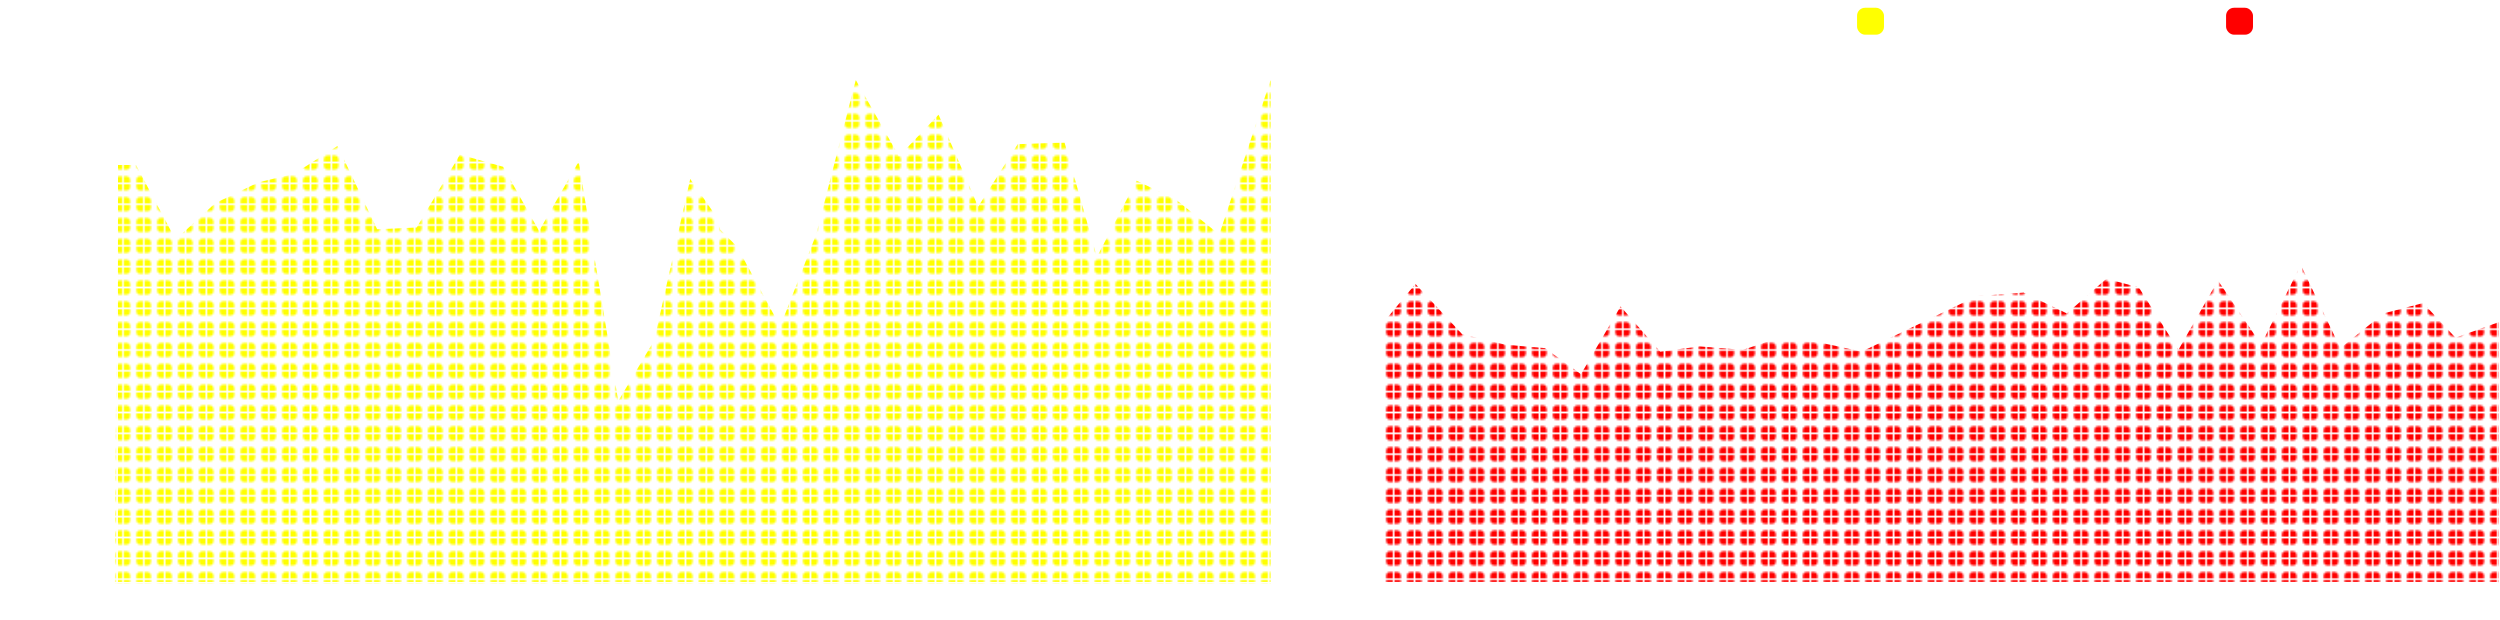 <svg xmlns="http://www.w3.org/2000/svg" xmlns:xlink="http://www.w3.org/1999/xlink" viewBox="0 0 1440.175 357.104">
  <defs>
    <style>
      .cls-1, .cls-7, .cls-8 {
        fill: none;
      }

      .cls-2 {
        clip-path: url(#clip-path);
      }

      .cls-3 {
        fill: red;
      }

      .cls-4 {
        fill: #ff0;
      }

      .cls-5 {
        fill: url(#Nuovo_campione_pattern_7);
      }

      .cls-6 {
        fill: url(#Nuovo_campione_pattern_6);
      }

      .cls-7, .cls-8 {
        stroke: #fff;
        stroke-miterlimit: 10;
      }

      .cls-8 {
        stroke-dasharray: 12.051 12.051;
      }

      .cls-9 {
        fill: #fff;
      }
    </style>
    <clipPath id="clip-path">
      <rect class="cls-1" x="-0" y="0" width="11.007" height="11.007"/>
    </clipPath>
    <pattern id="Nuovo_campione_pattern_7" data-name="Nuovo campione pattern 7" x="-0.63" y="-1.872" width="11.007" height="11.007" patternUnits="userSpaceOnUse" viewBox="0 0 11.007 11.007">
      <rect class="cls-1" width="11.007" height="11.007"/>
      <g class="cls-2">
        <g>
          <rect class="cls-4" x="-3.625" y="-3.625" width="7.25" height="7.25" rx="2.024"/>
          <rect class="cls-4" x="7.208" y="-3.625" width="7.25" height="7.25" rx="2.024"/>
          <rect class="cls-4" x="-3.625" y="7.382" width="7.25" height="7.25" rx="2.024"/>
          <rect class="cls-4" x="7.208" y="7.382" width="7.25" height="7.25" rx="2.024"/>
        </g>
      </g>
    </pattern>
    <pattern id="Nuovo_campione_pattern_6" data-name="Nuovo campione pattern 6" x="-0.63" y="-1.872" width="11.007" height="11.007" patternUnits="userSpaceOnUse" viewBox="0 0 11.007 11.007">
      <rect class="cls-1" width="11.007" height="11.007"/>
      <g class="cls-2">
        <g>
          <rect class="cls-3" x="-3.625" y="-3.625" width="7.25" height="7.25" rx="2.024"/>
          <rect class="cls-3" x="7.208" y="-3.625" width="7.25" height="7.25" rx="2.024"/>
          <rect class="cls-3" x="-3.625" y="7.382" width="7.25" height="7.25" rx="2.024"/>
          <rect class="cls-3" x="7.208" y="7.382" width="7.25" height="7.25" rx="2.024"/>
        </g>
      </g>
    </pattern>
  </defs>
  <title>Risorsa 11</title>
  <g id="Livello_2" data-name="Livello 2">
    <g id="Testi">
      <g>
        <polygon class="cls-5" points="67.982 95.062 78.348 95.062 101.153 138.062 123.959 117.062 148.837 105.062 169.569 100.062 194.448 84.062 217.253 132.062 240.059 131.062 264.938 89.062 289.816 96.062 310.548 133.062 333.354 93.062 356.159 231.062 376.891 196.062 397.623 103.062 412.355 124.378 414.717 132.132 424.575 142.062 449.454 188.062 470.186 135.062 492.992 46.062 517.87 90.062 540.676 66.062 563.481 119.062 586.286 83.062 613.238 82.062 631.897 148.062 654.703 104.062 677.508 115.062 702.387 135.062 731.954 46.062 731.954 336.062 65.909 336.062 67.982 95.062"/>
        <polygon class="cls-6" points="797.155 185.535 815.377 163.562 842.329 192.562 867.207 198.562 890.013 200.562 910.745 215.562 933.55 176.562 956.356 202.562 979.161 199.562 1004.04 201.562 1024.772 194.562 1049.651 197.562 1072.456 202.562 1093.188 192.562 1115.994 181.562 1138.799 170.562 1165.751 168.562 1190.629 180.562 1213.435 160.562 1232.094 165.562 1254.899 201.562 1277.705 161.562 1302.583 198.562 1325.389 152.562 1348.194 200.562 1373.073 180.562 1395.878 174.562 1414.537 194.562 1439.416 185.562 1439.416 335.562 797.541 335.562 797.155 185.535"/>
        <polyline class="cls-7" points="53.231 46.146 67.2 46.146 67.43 46.146 67.43 335.699 1439.416 335.699"/>
        <line class="cls-7" x1="67.743" y1="103.987" x2="53.231" y2="103.987"/>
        <line class="cls-7" x1="67.743" y1="161.913" x2="53.231" y2="161.913"/>
        <line class="cls-7" x1="67.743" y1="219.84" x2="53.231" y2="219.84"/>
        <line class="cls-7" x1="67.743" y1="277.766" x2="53.231" y2="277.766"/>
        <line class="cls-7" x1="67.743" y1="335.692" x2="53.231" y2="335.692"/>
        <g>
          <line class="cls-7" x1="735.685" y1="336.062" x2="735.685" y2="330.062"/>
          <line class="cls-8" x1="735.685" y1="318.011" x2="735.685" y2="58.921"/>
          <line class="cls-7" x1="735.685" y1="52.896" x2="735.685" y2="46.896"/>
        </g>
        <g>
          <line class="cls-7" x1="793.92" y1="336.062" x2="793.92" y2="330.062"/>
          <line class="cls-8" x1="793.92" y1="318.011" x2="793.92" y2="58.921"/>
          <line class="cls-7" x1="793.92" y1="52.896" x2="793.92" y2="46.896"/>
        </g>
        <g>
          <path class="cls-9" d="M15.516,274.479H11.173l-.252,3.46h.098a2.09,2.09,0,0,1,2.045-1.275A2.843,2.843,0,0,1,16.02,279.718a3.19,3.19,0,0,1-3.488,3.334,3.589,3.589,0,0,1-3.236-1.751l1.148-.91a2.305,2.305,0,0,0,2.115,1.33,1.647,1.647,0,0,0,1.807-1.793v-.168a1.647,1.647,0,0,0-1.807-1.793,2.054,2.054,0,0,0-1.653.77l-1.303-.182.364-5.449h5.547Z" transform="translate(-0.63 -1.872)"/>
          <path class="cls-9" d="M17.458,277.995c0-3.193,1.107-5.057,3.544-5.057,2.438,0,3.544,1.863,3.544,5.057s-1.106,5.057-3.544,5.057C18.565,283.052,17.458,281.188,17.458,277.995Zm5.407.854v-1.709c0-1.709-.504-2.857-1.863-2.857-1.358,0-1.863,1.148-1.863,2.857v1.709c0,1.709.504,2.857,1.863,2.857C22.361,281.707,22.865,280.559,22.865,278.85Z" transform="translate(-0.63 -1.872)"/>
          <path class="cls-9" d="M25.858,277.995c0-3.193,1.107-5.057,3.544-5.057,2.438,0,3.544,1.863,3.544,5.057s-1.106,5.057-3.544,5.057C26.965,283.052,25.858,281.188,25.858,277.995Zm5.407.854v-1.709c0-1.709-.504-2.857-1.863-2.857-1.358,0-1.863,1.148-1.863,2.857v1.709c0,1.709.504,2.857,1.863,2.857C30.761,281.707,31.265,280.559,31.265,278.85Z" transform="translate(-0.63 -1.872)"/>
          <path class="cls-9" d="M34.258,277.995c0-3.193,1.107-5.057,3.544-5.057,2.438,0,3.544,1.863,3.544,5.057s-1.106,5.057-3.544,5.057C35.365,283.052,34.258,281.188,34.258,277.995Zm5.407.854v-1.709c0-1.709-.504-2.857-1.863-2.857-1.358,0-1.863,1.148-1.863,2.857v1.709c0,1.709.504,2.857,1.863,2.857C39.161,281.707,39.665,280.559,39.665,278.85Z" transform="translate(-0.63 -1.872)"/>
        </g>
        <path class="cls-9" d="M34.258,335.818c0-3.193,1.107-5.057,3.544-5.057,2.438,0,3.544,1.863,3.544,5.057s-1.106,5.057-3.544,5.057C35.365,340.875,34.258,339.012,34.258,335.818Zm5.407.854v-1.709c0-1.709-.504-2.857-1.863-2.857-1.358,0-1.863,1.148-1.863,2.857v1.709c0,1.709.504,2.857,1.863,2.857C39.161,339.53,39.665,338.382,39.665,336.673Z" transform="translate(-0.63 -1.872)"/>
        <g>
          <path class="cls-9" d="M1.232,225.061v-1.316H3.978v-7.312H3.866l-2.27,2.424-.966-.869,2.493-2.703H5.533v8.461H7.914v1.316Z" transform="translate(-0.63 -1.872)"/>
          <path class="cls-9" d="M9.058,220.172c0-3.193,1.107-5.057,3.544-5.057,2.438,0,3.544,1.863,3.544,5.057s-1.106,5.057-3.544,5.057C10.165,225.229,9.058,223.365,9.058,220.172Zm5.407.855v-1.709c0-1.709-.504-2.857-1.863-2.857-1.358,0-1.863,1.148-1.863,2.857v1.709c0,1.709.504,2.857,1.863,2.857C13.961,223.885,14.465,222.736,14.465,221.027Z" transform="translate(-0.63 -1.872)"/>
          <path class="cls-9" d="M17.458,220.172c0-3.193,1.107-5.057,3.544-5.057,2.438,0,3.544,1.863,3.544,5.057s-1.106,5.057-3.544,5.057C18.565,225.229,17.458,223.365,17.458,220.172Zm5.407.855v-1.709c0-1.709-.504-2.857-1.863-2.857-1.358,0-1.863,1.148-1.863,2.857v1.709c0,1.709.504,2.857,1.863,2.857C22.361,223.885,22.865,222.736,22.865,221.027Z" transform="translate(-0.63 -1.872)"/>
          <path class="cls-9" d="M25.858,220.172c0-3.193,1.107-5.057,3.544-5.057,2.438,0,3.544,1.863,3.544,5.057s-1.106,5.057-3.544,5.057C26.965,225.229,25.858,223.365,25.858,220.172Zm5.407.855v-1.709c0-1.709-.504-2.857-1.863-2.857-1.358,0-1.863,1.148-1.863,2.857v1.709c0,1.709.504,2.857,1.863,2.857C30.761,223.885,31.265,222.736,31.265,221.027Z" transform="translate(-0.63 -1.872)"/>
          <path class="cls-9" d="M34.258,220.172c0-3.193,1.107-5.057,3.544-5.057,2.438,0,3.544,1.863,3.544,5.057s-1.106,5.057-3.544,5.057C35.365,225.229,34.258,223.365,34.258,220.172Zm5.407.855v-1.709c0-1.709-.504-2.857-1.863-2.857-1.358,0-1.863,1.148-1.863,2.857v1.709c0,1.709.504,2.857,1.863,2.857C39.161,223.885,39.665,222.736,39.665,221.027Z" transform="translate(-0.63 -1.872)"/>
        </g>
        <g>
          <path class="cls-9" d="M1.232,167.237v-1.316H3.978v-7.312H3.866l-2.27,2.424-.966-.869L3.124,157.46H5.533v8.461H7.914v1.316Z" transform="translate(-0.63 -1.872)"/>
          <path class="cls-9" d="M15.516,158.833H11.173l-.252,3.46h.098a2.09,2.09,0,0,1,2.045-1.275A2.843,2.843,0,0,1,16.02,164.071a3.19,3.19,0,0,1-3.488,3.334,3.589,3.589,0,0,1-3.236-1.751l1.148-.91a2.305,2.305,0,0,0,2.115,1.33,1.647,1.647,0,0,0,1.807-1.793v-.168a1.647,1.647,0,0,0-1.807-1.793,2.054,2.054,0,0,0-1.653.771l-1.303-.182L9.969,157.46h5.547Z" transform="translate(-0.63 -1.872)"/>
          <path class="cls-9" d="M17.458,162.349c0-3.193,1.107-5.057,3.544-5.057,2.438,0,3.544,1.863,3.544,5.057s-1.106,5.057-3.544,5.057C18.565,167.405,17.458,165.542,17.458,162.349Zm5.407.854v-1.709c0-1.709-.504-2.857-1.863-2.857-1.358,0-1.863,1.148-1.863,2.857v1.709c0,1.709.504,2.857,1.863,2.857C22.361,166.061,22.865,164.912,22.865,163.203Z" transform="translate(-0.63 -1.872)"/>
          <path class="cls-9" d="M25.858,162.349c0-3.193,1.107-5.057,3.544-5.057,2.438,0,3.544,1.863,3.544,5.057s-1.106,5.057-3.544,5.057C26.965,167.405,25.858,165.542,25.858,162.349Zm5.407.854v-1.709c0-1.709-.504-2.857-1.863-2.857-1.358,0-1.863,1.148-1.863,2.857v1.709c0,1.709.504,2.857,1.863,2.857C30.761,166.061,31.265,164.912,31.265,163.203Z" transform="translate(-0.63 -1.872)"/>
          <path class="cls-9" d="M34.258,162.349c0-3.193,1.107-5.057,3.544-5.057,2.438,0,3.544,1.863,3.544,5.057s-1.106,5.057-3.544,5.057C35.365,167.405,34.258,165.542,34.258,162.349Zm5.407.854v-1.709c0-1.709-.504-2.857-1.863-2.857-1.358,0-1.863,1.148-1.863,2.857v1.709c0,1.709.504,2.857,1.863,2.857C39.161,166.061,39.665,164.912,39.665,163.203Z" transform="translate(-0.63 -1.872)"/>
        </g>
        <g>
          <path class="cls-9" d="M7.578,109.415H.938v-1.513L4.062,105.114a3.624,3.624,0,0,0,1.541-2.562v-.183a1.449,1.449,0,0,0-1.583-1.526,1.824,1.824,0,0,0-1.835,1.54l-1.387-.532a3.286,3.286,0,0,1,3.348-2.381,2.827,2.827,0,0,1,3.138,2.899c0,1.583-1.051,2.619-2.339,3.727l-2.297,1.975H7.578Z" transform="translate(-0.63 -1.872)"/>
          <path class="cls-9" d="M9.058,104.526c0-3.193,1.107-5.057,3.544-5.057,2.438,0,3.544,1.863,3.544,5.057s-1.106,5.057-3.544,5.057C10.165,109.583,9.058,107.72,9.058,104.526Zm5.407.854v-1.709c0-1.709-.504-2.857-1.863-2.857-1.358,0-1.863,1.148-1.863,2.857v1.709c0,1.709.504,2.857,1.863,2.857C13.961,108.238,14.465,107.09,14.465,105.381Z" transform="translate(-0.63 -1.872)"/>
          <path class="cls-9" d="M17.458,104.526c0-3.193,1.107-5.057,3.544-5.057,2.438,0,3.544,1.863,3.544,5.057S23.439,109.583,21.002,109.583C18.565,109.583,17.458,107.72,17.458,104.526Zm5.407.854v-1.709c0-1.709-.504-2.857-1.863-2.857-1.358,0-1.863,1.148-1.863,2.857v1.709c0,1.709.504,2.857,1.863,2.857C22.361,108.238,22.865,107.09,22.865,105.381Z" transform="translate(-0.63 -1.872)"/>
          <path class="cls-9" d="M25.858,104.526c0-3.193,1.107-5.057,3.544-5.057,2.438,0,3.544,1.863,3.544,5.057s-1.106,5.057-3.544,5.057C26.965,109.583,25.858,107.72,25.858,104.526Zm5.407.854v-1.709c0-1.709-.504-2.857-1.863-2.857-1.358,0-1.863,1.148-1.863,2.857v1.709c0,1.709.504,2.857,1.863,2.857C30.761,108.238,31.265,107.09,31.265,105.381Z" transform="translate(-0.63 -1.872)"/>
          <path class="cls-9" d="M34.258,104.526c0-3.193,1.107-5.057,3.544-5.057,2.438,0,3.544,1.863,3.544,5.057s-1.106,5.057-3.544,5.057C35.365,109.583,34.258,107.72,34.258,104.526Zm5.407.854v-1.709c0-1.709-.504-2.857-1.863-2.857-1.358,0-1.863,1.148-1.863,2.857v1.709c0,1.709.504,2.857,1.863,2.857C39.161,108.238,39.665,107.09,39.665,105.381Z" transform="translate(-0.63 -1.872)"/>
        </g>
        <g>
          <path class="cls-9" d="M7.578,51.592H.938V50.079L4.062,47.291a3.624,3.624,0,0,0,1.541-2.562V44.546A1.449,1.449,0,0,0,4.02,43.02a1.824,1.824,0,0,0-1.835,1.54L.798,44.027a3.286,3.286,0,0,1,3.348-2.381,2.827,2.827,0,0,1,3.138,2.899c0,1.583-1.051,2.619-2.339,3.727L2.647,50.247H7.578Z" transform="translate(-0.63 -1.872)"/>
          <path class="cls-9" d="M15.516,43.188H11.173l-.252,3.46h.098a2.09,2.09,0,0,1,2.045-1.275A2.843,2.843,0,0,1,16.02,48.426a3.19,3.19,0,0,1-3.488,3.334,3.589,3.589,0,0,1-3.236-1.751l1.148-.91a2.305,2.305,0,0,0,2.115,1.33,1.647,1.647,0,0,0,1.807-1.793v-.168a1.647,1.647,0,0,0-1.807-1.793,2.054,2.054,0,0,0-1.653.771l-1.303-.182.364-5.449h5.547Z" transform="translate(-0.63 -1.872)"/>
          <path class="cls-9" d="M17.458,46.703c0-3.193,1.107-5.057,3.544-5.057,2.438,0,3.544,1.863,3.544,5.057s-1.106,5.057-3.544,5.057C18.565,51.76,17.458,49.896,17.458,46.703Zm5.407.855v-1.709c0-1.709-.504-2.857-1.863-2.857-1.358,0-1.863,1.148-1.863,2.857v1.709c0,1.709.504,2.857,1.863,2.857C22.361,50.415,22.865,49.267,22.865,47.558Z" transform="translate(-0.63 -1.872)"/>
          <path class="cls-9" d="M25.858,46.703c0-3.193,1.107-5.057,3.544-5.057,2.438,0,3.544,1.863,3.544,5.057s-1.106,5.057-3.544,5.057C26.965,51.76,25.858,49.896,25.858,46.703Zm5.407.855v-1.709c0-1.709-.504-2.857-1.863-2.857-1.358,0-1.863,1.148-1.863,2.857v1.709c0,1.709.504,2.857,1.863,2.857C30.761,50.415,31.265,49.267,31.265,47.558Z" transform="translate(-0.63 -1.872)"/>
          <path class="cls-9" d="M34.258,46.703c0-3.193,1.107-5.057,3.544-5.057,2.438,0,3.544,1.863,3.544,5.057s-1.106,5.057-3.544,5.057C35.365,51.76,34.258,49.896,34.258,46.703Zm5.407.855v-1.709c0-1.709-.504-2.857-1.863-2.857-1.358,0-1.863,1.148-1.863,2.857v1.709c0,1.709.504,2.857,1.863,2.857C39.161,50.415,39.665,49.267,39.665,47.558Z" transform="translate(-0.63 -1.872)"/>
        </g>
        <g>
          <path class="cls-9" d="M66.622,358.808v-1.316h2.745v-7.312h-.112l-2.27,2.424-.966-.869,2.493-2.703h2.41v8.461h2.381v1.316Z" transform="translate(-0.63 -1.872)"/>
          <path class="cls-9" d="M77.907,358.808H75.806c2.213-1.611,3.488-2.899,3.964-5.001l-.098-.027a2.402,2.402,0,0,1-2.27,1.429,2.808,2.808,0,0,1-2.872-3.026,3.199,3.199,0,0,1,3.432-3.319c2.157,0,3.446,1.471,3.446,3.81A7.702,7.702,0,0,1,77.907,358.808Zm1.863-6.668v-.195a1.807,1.807,0,0,0-3.614,0v.195a1.807,1.807,0,0,0,3.614,0Z" transform="translate(-0.63 -1.872)"/>
          <path class="cls-9" d="M82.889,356.146a2.387,2.387,0,0,1,1.961-2.409v-.112a2.321,2.321,0,0,1-1.667-2.256c0-1.498,1.177-2.507,3.208-2.507,2.031,0,3.208,1.009,3.208,2.507a2.321,2.321,0,0,1-1.667,2.256v.112a2.386,2.386,0,0,1,1.961,2.409c0,1.61-1.232,2.829-3.502,2.829C84.122,358.976,82.889,357.757,82.889,356.146Zm5.351.014v-.28c0-.967-.672-1.541-1.849-1.541-1.176,0-1.849.574-1.849,1.541v.28c0,.967.673,1.541,1.849,1.541C87.568,357.701,88.24,357.127,88.24,356.16Zm-.182-4.412v-.238c0-.883-.588-1.373-1.667-1.373s-1.667.49-1.667,1.373v.238c0,.882.588,1.372,1.667,1.372S88.058,352.63,88.058,351.748Z" transform="translate(-0.63 -1.872)"/>
          <path class="cls-9" d="M97.705,350.403H93.362l-.252,3.46h.098a2.09,2.09,0,0,1,2.045-1.275A2.843,2.843,0,0,1,98.209,355.642a3.19,3.19,0,0,1-3.488,3.334,3.589,3.589,0,0,1-3.236-1.751l1.148-.91a2.305,2.305,0,0,0,2.115,1.33,1.647,1.647,0,0,0,1.807-1.793v-.168a1.647,1.647,0,0,0-1.807-1.793,2.054,2.054,0,0,0-1.653.771l-1.303-.182.364-5.449h5.547Z" transform="translate(-0.63 -1.872)"/>
        </g>
        <g>
          <path class="cls-9" d="M710.294,358.808H703.654v-1.513l3.124-2.788a3.625,3.625,0,0,0,1.541-2.562v-.183a1.449,1.449,0,0,0-1.583-1.526,1.824,1.824,0,0,0-1.835,1.54l-1.387-.532a3.286,3.286,0,0,1,3.348-2.381,2.827,2.827,0,0,1,3.138,2.899c0,1.583-1.05,2.619-2.339,3.727l-2.297,1.975H710.294Z" transform="translate(-0.63 -1.872)"/>
          <path class="cls-9" d="M711.774,353.919c0-3.193,1.107-5.057,3.544-5.057,2.438,0,3.544,1.863,3.544,5.057s-1.106,5.057-3.544,5.057C712.881,358.976,711.774,357.112,711.774,353.919Zm5.407.854v-1.709c0-1.709-.504-2.857-1.863-2.857-1.358,0-1.863,1.148-1.863,2.857v1.709c0,1.709.504,2.857,1.863,2.857C716.677,357.631,717.181,356.482,717.181,354.773Z" transform="translate(-0.63 -1.872)"/>
          <path class="cls-9" d="M720.749,358.808v-1.316h2.745v-7.312h-.112l-2.27,2.424-.966-.869,2.493-2.703h2.41v8.461h2.381v1.316Z" transform="translate(-0.63 -1.872)"/>
          <path class="cls-9" d="M735.031,350.403H730.689l-.252,3.46h.098a2.09,2.09,0,0,1,2.045-1.275,2.843,2.843,0,0,1,2.956,3.054,3.19,3.19,0,0,1-3.488,3.334,3.589,3.589,0,0,1-3.236-1.751l1.148-.91a2.305,2.305,0,0,0,2.115,1.33,1.647,1.647,0,0,0,1.807-1.793v-.168a1.647,1.647,0,0,0-1.807-1.793,2.054,2.054,0,0,0-1.653.771l-1.303-.182.364-5.449h5.547Z" transform="translate(-0.63 -1.872)"/>
        </g>
        <g>
          <path class="cls-9" d="M800.089,358.808h-6.64v-1.513l3.123-2.788a3.626,3.626,0,0,0,1.541-2.562v-.183a1.449,1.449,0,0,0-1.583-1.526,1.824,1.824,0,0,0-1.835,1.54l-1.387-.532a3.286,3.286,0,0,1,3.348-2.381,2.827,2.827,0,0,1,3.138,2.899c0,1.583-1.05,2.619-2.339,3.727l-2.297,1.975h4.931Z" transform="translate(-0.63 -1.872)"/>
          <path class="cls-9" d="M801.568,353.919c0-3.193,1.107-5.057,3.544-5.057,2.438,0,3.544,1.863,3.544,5.057s-1.106,5.057-3.544,5.057C802.676,358.976,801.568,357.112,801.568,353.919Zm5.407.854v-1.709c0-1.709-.504-2.857-1.863-2.857-1.358,0-1.862,1.148-1.862,2.857v1.709c0,1.709.504,2.857,1.862,2.857C806.472,357.631,806.976,356.482,806.976,354.773Z" transform="translate(-0.63 -1.872)"/>
          <path class="cls-9" d="M810.543,358.808v-1.316h2.745v-7.312h-.111l-2.27,2.424-.967-.869,2.493-2.703h2.41v8.461h2.381v1.316Z" transform="translate(-0.63 -1.872)"/>
          <path class="cls-9" d="M820.105,358.808l3.544-8.475h-3.698v1.807h-1.358v-3.109h6.625v1.373l-3.445,8.404Z" transform="translate(-0.63 -1.872)"/>
        </g>
        <g>
          <path class="cls-9" d="M1414.024,358.808h-6.64v-1.513l3.123-2.788a3.625,3.625,0,0,0,1.541-2.562v-.183a1.449,1.449,0,0,0-1.583-1.526,1.824,1.824,0,0,0-1.835,1.54l-1.387-.532a3.286,3.286,0,0,1,3.348-2.381,2.827,2.827,0,0,1,3.138,2.899c0,1.583-1.05,2.619-2.339,3.727l-2.297,1.975h4.931Z" transform="translate(-0.63 -1.872)"/>
          <path class="cls-9" d="M1415.504,353.919c0-3.193,1.107-5.057,3.544-5.057,2.438,0,3.544,1.863,3.544,5.057s-1.106,5.057-3.544,5.057C1416.611,358.976,1415.504,357.112,1415.504,353.919Zm5.407.854v-1.709c0-1.709-.504-2.857-1.863-2.857-1.358,0-1.862,1.148-1.862,2.857v1.709c0,1.709.504,2.857,1.862,2.857C1420.407,357.631,1420.911,356.482,1420.911,354.773Z" transform="translate(-0.63 -1.872)"/>
          <path class="cls-9" d="M1428.274,358.808v-1.905h-4.538V355.544l3.964-6.514h2.073v6.626h1.331v1.246h-1.331v1.905Zm-3.193-3.151h3.193v-5.184h-.098Z" transform="translate(-0.63 -1.872)"/>
          <path class="cls-9" d="M1438.762,350.403H1434.419l-.252,3.46h.099a2.089,2.089,0,0,1,2.045-1.275,2.842,2.842,0,0,1,2.955,3.054,3.19,3.19,0,0,1-3.487,3.334,3.59,3.59,0,0,1-3.236-1.751l1.148-.91a2.306,2.306,0,0,0,2.115,1.33,1.647,1.647,0,0,0,1.808-1.793v-.168a1.647,1.647,0,0,0-1.808-1.793,2.053,2.053,0,0,0-1.652.771l-1.303-.182.364-5.449h5.547Z" transform="translate(-0.63 -1.872)"/>
        </g>
        <g>
          <path class="cls-9" d="M74.791,10.249,70.318,3.174h3.716l2.855,4.955h.063l2.897-4.955H83.294L78.78,10.312l4.766,7.517H79.851l-3.17-5.396h-.063L73.531,17.829H70.087Z" transform="translate(-0.63 -1.872)"/>
          <path class="cls-9" d="M85.081,4.098V3.636c0-.882.546-1.533,1.806-1.533s1.806.651,1.806,1.533v.462c0,.882-.546,1.532-1.806,1.532S85.081,4.979,85.081,4.098Zm.252,2.708h3.107V17.829H85.333Z" transform="translate(-0.63 -1.872)"/>
          <path class="cls-9" d="M91.339,17.829V6.806h3.107V8.675h.126A3.007,3.007,0,0,1,97.638,6.554c2.247,0,3.443,1.596,3.443,4.367v6.908H97.974V11.173c0-1.406-.399-2.1-1.533-2.1-1.008,0-1.995.525-1.995,1.617V17.829Z" transform="translate(-0.63 -1.872)"/>
          <path class="cls-9" d="M108.096,22.28c-3.821,0-5.228-.966-5.228-2.562a2.054,2.054,0,0,1,2.058-2.1V17.388a1.862,1.862,0,0,1-1.596-1.932c0-1.154,1.029-1.742,2.058-1.952v-.084a3.251,3.251,0,0,1-1.974-3.149c0-2.226,1.554-3.717,4.724-3.717a7.243,7.243,0,0,1,1.869.211V6.345A1.469,1.469,0,0,1,111.665,4.686h1.743V6.995h-2.436v.126a3.263,3.263,0,0,1,1.89,3.149c0,2.205-1.533,3.653-4.724,3.653a7.76,7.76,0,0,1-1.953-.231,1.033,1.033,0,0,0-.483.883c0,.524.378.84,1.323.84h3.191c2.688,0,3.842,1.176,3.842,3.212C114.059,20.958,112.589,22.28,108.096,22.28Zm1.344-4.221h-3.779a1.418,1.418,0,0,0-.399.987c0,.798.63,1.176,2.31,1.176h1.26c1.68,0,2.31-.378,2.31-1.176C111.14,18.417,110.678,18.06,109.439,18.06Zm.525-7.684v-.252c0-.967-.609-1.512-1.827-1.512S106.311,9.157,106.311,10.124v.252c0,.965.609,1.512,1.827,1.512S109.964,11.341,109.964,10.376Z" transform="translate(-0.63 -1.872)"/>
          <path class="cls-9" d="M121.871,15.981h-.105a2.992,2.992,0,0,1-3.086,2.1c-2.247,0-3.443-1.574-3.443-4.346V6.806h3.107v6.656c0,1.344.441,2.1,1.575,2.1a1.755,1.755,0,0,0,1.953-1.596V6.806h3.107V17.829h-3.107Z" transform="translate(-0.63 -1.872)"/>
          <path class="cls-9" d="M136.193,17.829H133.002V3.174h6.95c2.708,0,4.43,1.89,4.43,4.683a4.181,4.181,0,0,1-2.667,4.22l2.876,5.753h-3.548l-2.562-5.375h-2.289Zm3.359-8.062a1.361,1.361,0,0,0,1.533-1.449V7.394a1.36,1.36,0,0,0-1.533-1.448h-3.359V9.767Z" transform="translate(-0.63 -1.872)"/>
          <path class="cls-9" d="M146.736,4.098V3.636c0-.882.546-1.533,1.806-1.533s1.806.651,1.806,1.533v.462c0,.882-.546,1.532-1.806,1.532S146.736,4.979,146.736,4.098Zm.252,2.708h3.107V17.829h-3.107Z" transform="translate(-0.63 -1.872)"/>
          <path class="cls-9" d="M155.346,17.829,151.734,6.806h3.065l1.365,4.451,1.029,3.99h.168l1.029-3.99,1.323-4.451h2.939L159.041,17.829Z" transform="translate(-0.63 -1.872)"/>
          <path class="cls-9" d="M163.431,12.308c0-3.486,1.848-5.754,5.165-5.754,3.653,0,5.123,2.646,5.123,5.627v.924h-7.076v.168a2.166,2.166,0,0,0,2.436,2.373,3.496,3.496,0,0,0,2.708-1.322l1.554,1.932a5.978,5.978,0,0,1-4.619,1.826C165.342,18.081,163.431,15.835,163.431,12.308Zm3.212-1.197v.168h3.863v-.189c0-1.344-.609-2.246-1.848-2.246A2.015,2.015,0,0,0,166.644,11.11Z" transform="translate(-0.63 -1.872)"/>
          <path class="cls-9" d="M175.926,17.829V6.806h3.107V9.2h.105a2.764,2.764,0,0,1,2.813-2.395h.546V9.704h-.777c-1.806,0-2.688.398-2.688,1.68V17.829Z" transform="translate(-0.63 -1.872)"/>
          <path class="cls-9" d="M188.483,3.594v.44a5.868,5.868,0,0,1-2.289,4.347H184.242a6.304,6.304,0,0,0,1.932-2.729,1.472,1.472,0,0,1-1.302-1.533V3.594c0-.86.546-1.512,1.806-1.512S188.483,2.733,188.483,3.594Z" transform="translate(-0.63 -1.872)"/>
          <path class="cls-9" d="M188.862,16.107l1.827-1.848a3.835,3.835,0,0,0,2.918,1.407c1.218,0,1.638-.399,1.638-1.051,0-.545-.336-.818-1.113-.924l-1.197-.146c-2.499-.314-3.716-1.406-3.716-3.401,0-2.12,1.659-3.591,4.283-3.591a5.541,5.541,0,0,1,4.493,1.723l-1.785,1.826a3.682,3.682,0,0,0-2.541-1.134c-1.05,0-1.47.378-1.47.924,0,.588.252.903,1.155,1.028l1.239.168c2.394.315,3.632,1.407,3.632,3.318,0,2.12-1.89,3.674-4.724,3.674A5.755,5.755,0,0,1,188.862,16.107Z" transform="translate(-0.63 -1.872)"/>
          <path class="cls-9" d="M205.472,3.174h5.522c3.884,0,6.446,2.456,6.446,7.327s-2.562,7.328-6.446,7.328h-5.522Zm5.522,11.821c1.89,0,3.065-1.029,3.065-3.359V9.368c0-2.331-1.176-3.359-3.065-3.359h-2.331v8.986Z" transform="translate(-0.63 -1.872)"/>
          <path class="cls-9" d="M219.69,4.098V3.636c0-.882.545-1.533,1.805-1.533s1.807.651,1.807,1.533v.462c0,.882-.547,1.532-1.807,1.532S219.69,4.979,219.69,4.098Zm.252,2.708h3.107V17.829h-3.107Z" transform="translate(-0.63 -1.872)"/>
          <path class="cls-9" d="M225.044,16.107l1.827-1.848a3.832,3.832,0,0,0,2.918,1.407c1.218,0,1.638-.399,1.638-1.051,0-.545-.336-.818-1.112-.924l-1.197-.146c-2.498-.314-3.717-1.406-3.717-3.401,0-2.12,1.659-3.591,4.283-3.591a5.542,5.542,0,0,1,4.494,1.723l-1.785,1.826a3.684,3.684,0,0,0-2.541-1.134c-1.049,0-1.469.378-1.469.924,0,.588.252.903,1.154,1.028l1.238.168c2.395.315,3.633,1.407,3.633,3.318,0,2.12-1.89,3.674-4.725,3.674A5.755,5.755,0,0,1,225.044,16.107Z" transform="translate(-0.63 -1.872)"/>
          <path class="cls-9" d="M235.838,12.308c0-3.527,1.826-5.754,5.145-5.754a4.331,4.331,0,0,1,4.408,2.877l-2.52,1.092a1.824,1.824,0,0,0-1.889-1.512c-1.26,0-1.911.902-1.911,2.289v2.057c0,1.387.651,2.289,1.911,2.289a2.072,2.072,0,0,0,2.057-1.658l2.415,1.049a4.319,4.319,0,0,1-4.472,3.045C237.665,18.081,235.838,15.835,235.838,12.308Z" transform="translate(-0.63 -1.872)"/>
          <path class="cls-9" d="M247.387,2.292h3.107V8.675h.127A3.006,3.006,0,0,1,253.686,6.554c2.247,0,3.443,1.596,3.443,4.367v6.908H254.022V11.173c0-1.406-.398-2.1-1.532-2.1-1.008,0-1.995.525-1.995,1.617V17.829h-3.107Z" transform="translate(-0.63 -1.872)"/>
          <path class="cls-9" d="M268.049,17.829a2.099,2.099,0,0,1-2.1-1.932h-.125c-.336,1.428-1.555,2.184-3.234,2.184-2.204,0-3.422-1.302-3.422-3.213,0-2.33,1.806-3.443,4.725-3.443h1.742v-.692c0-1.071-.525-1.743-1.826-1.743a2.722,2.722,0,0,0-2.373,1.303l-1.848-1.639a4.807,4.807,0,0,1,4.451-2.1c3.107,0,4.703,1.428,4.703,4.031V15.415H269.772V17.829Zm-2.414-3.338V13.188h-1.512c-1.197,0-1.826.441-1.826,1.239v.315c0,.797.524,1.176,1.448,1.176C264.774,15.919,265.635,15.499,265.635,14.491Z" transform="translate(-0.63 -1.872)"/>
          <path class="cls-9" d="M271.852,17.829V6.806h3.107V9.2h.105a2.764,2.764,0,0,1,2.813-2.395h.546V9.704H277.647c-1.805,0-2.688.398-2.688,1.68V17.829Z" transform="translate(-0.63 -1.872)"/>
          <path class="cls-9" d="M284.284,22.28c-3.822,0-5.229-.966-5.229-2.562a2.054,2.054,0,0,1,2.058-2.1V17.388a1.862,1.862,0,0,1-1.596-1.932c0-1.154,1.028-1.742,2.058-1.952v-.084a3.252,3.252,0,0,1-1.974-3.149c0-2.226,1.554-3.717,4.724-3.717a7.244,7.244,0,0,1,1.869.211V6.345a1.469,1.469,0,0,1,1.658-1.659h1.743V6.995h-2.436v.126a3.264,3.264,0,0,1,1.89,3.149c0,2.205-1.533,3.653-4.725,3.653a7.762,7.762,0,0,1-1.952-.231,1.033,1.033,0,0,0-.483.883c0,.524.379.84,1.323.84h3.191c2.688,0,3.843,1.176,3.843,3.212C290.247,20.958,288.776,22.28,284.284,22.28Zm1.344-4.221h-3.779a1.416,1.416,0,0,0-.399.987c0,.798.63,1.176,2.31,1.176h1.26c1.68,0,2.31-.378,2.31-1.176C287.328,18.417,286.866,18.06,285.627,18.06Zm.524-7.684v-.252c0-.967-.608-1.512-1.827-1.512-1.217,0-1.826.545-1.826,1.512v.252c0,.965.609,1.512,1.826,1.512C285.543,11.888,286.152,11.341,286.152,10.376Z" transform="translate(-0.63 -1.872)"/>
          <path class="cls-9" d="M290.815,12.308c0-3.486,1.848-5.754,5.165-5.754,3.653,0,5.123,2.646,5.123,5.627v.924h-7.075v.168a2.165,2.165,0,0,0,2.436,2.373,3.496,3.496,0,0,0,2.708-1.322l1.554,1.932a5.977,5.977,0,0,1-4.619,1.826C292.725,18.081,290.815,15.835,290.815,12.308Zm3.213-1.197v.168h3.863v-.189c0-1.344-.609-2.246-1.848-2.246A2.015,2.015,0,0,0,294.028,11.11Z" transform="translate(-0.63 -1.872)"/>
          <path class="cls-9" d="M311.268,1.872h2.918a11.704,11.704,0,0,0-3.652,8.692v1.47a11.478,11.478,0,0,0,3.652,8.692h-2.939c-2.036-1.764-3.652-5.354-3.652-9.448C307.594,7.226,309.168,3.698,311.268,1.872Z" transform="translate(-0.63 -1.872)"/>
          <path class="cls-9" d="M315.364,17.829V6.806h3.107V8.675h.127a2.94,2.94,0,0,1,2.96-2.121A3.051,3.051,0,0,1,324.645,8.78h.062a3.424,3.424,0,0,1,3.359-2.227c2.121,0,3.297,1.596,3.297,4.367v6.908h-3.107V11.173c0-1.428-.483-2.1-1.512-2.1a1.656,1.656,0,0,0-1.827,1.617V17.829h-3.107V11.173c0-1.428-.504-2.1-1.512-2.1a1.667,1.667,0,0,0-1.827,1.617V17.829Z" transform="translate(-0.63 -1.872)"/>
          <path class="cls-9" d="M335.86,6.113c.756,0,1.07-.252,1.07-.567v-.084c0-.398-.336-.756-.945-.756a2.169,2.169,0,0,0-1.68.903l-1.301-1.239a3.579,3.579,0,0,1,3.044-1.322c1.974,0,3.149.861,3.149,2.121a1.717,1.717,0,0,1-1.596,1.7v.084a1.794,1.794,0,0,1,1.722,1.784c0,1.428-1.344,2.311-3.296,2.311A3.471,3.471,0,0,1,332.773,9.473l1.596-1.218a1.772,1.772,0,0,0,1.659,1.134c.65,0,1.049-.336,1.049-.84v-.042c0-.482-.524-.672-1.28-.672H335.145V6.113Z" transform="translate(-0.63 -1.872)"/>
          <path class="cls-9" d="M339.997,20.999l6.258-18.707h2.561l-6.256,18.707Z" transform="translate(-0.63 -1.872)"/>
          <path class="cls-9" d="M350.139,16.107l1.826-1.848a3.837,3.837,0,0,0,2.919,1.407c1.218,0,1.638-.399,1.638-1.051,0-.545-.336-.818-1.113-.924l-1.196-.146c-2.499-.314-3.716-1.406-3.716-3.401,0-2.12,1.658-3.591,4.283-3.591A5.539,5.539,0,0,1,359.272,8.276l-1.784,1.826a3.68,3.68,0,0,0-2.54-1.134c-1.051,0-1.471.378-1.471.924,0,.588.252.903,1.155,1.028l1.239.168c2.393.315,3.632,1.407,3.632,3.318,0,2.12-1.89,3.674-4.724,3.674A5.755,5.755,0,0,1,350.139,16.107Z" transform="translate(-0.63 -1.872)"/>
          <path class="cls-9" d="M362.823,20.727h-2.918a11.704,11.704,0,0,0,3.652-8.692V10.564a11.479,11.479,0,0,0-3.652-8.692h2.939c2.036,1.764,3.652,5.312,3.652,9.406C366.497,15.331,364.922,18.899,362.823,20.727Z" transform="translate(-0.63 -1.872)"/>
        </g>
        <g>
          <path class="cls-9" d="M759.93,283.848v-4.328a2.391,2.391,0,0,1,2.521-2.605,1.842,1.842,0,0,1,2.073,1.695h.084a2.154,2.154,0,0,1,2.283-2.046A2.631,2.631,0,0,1,769.707,279.085v4.763Zm4.131-1.583v-2.451a1.096,1.096,0,0,0-1.162-1.233h-.448a1.097,1.097,0,0,0-1.163,1.233v2.451Zm4.287,0v-2.718a1.176,1.176,0,0,0-1.247-1.316H766.625a1.176,1.176,0,0,0-1.246,1.316v2.718Z" transform="translate(-0.63 -1.872)"/>
          <path class="cls-9" d="M766.065,275.224c-2.325,0-3.81-1.274-3.81-3.348,0-2.144,1.611-3.235,3.627-3.235h.574v5h.238a1.786,1.786,0,0,0,1.919-1.918,2.135,2.135,0,0,0-1.093-1.92l.883-.896a3.38,3.38,0,0,1,1.471,2.97C769.875,273.949,768.391,275.224,766.065,275.224Zm-.715-1.583h.098V270.251h-.14a1.639,1.639,0,0,0-1.863,1.625A1.754,1.754,0,0,0,765.351,273.641Z" transform="translate(-0.63 -1.872)"/>
          <path class="cls-9" d="M769.707,265.395a1.385,1.385,0,0,1-1.513,1.555h-8.852v-1.526H768.46v-1.009H769.707Z" transform="translate(-0.63 -1.872)"/>
          <path class="cls-9" d="M766.065,263.449c-2.325,0-3.81-1.316-3.81-3.348s1.485-3.348,3.81-3.348,3.81,1.316,3.81,3.348S768.391,263.449,766.065,263.449Zm.616-5.084h-1.233c-1.288,0-1.933.7-1.933,1.736,0,1.037.645,1.737,1.933,1.737h1.233c1.288,0,1.933-.7,1.933-1.737C768.614,259.065,767.97,258.365,766.682,258.365Z" transform="translate(-0.63 -1.872)"/>
          <path class="cls-9" d="M759.93,251.648v-1.877l4.972-2.62v-.084l-4.972-2.619v-1.793H769.707v1.513h-7.48v.07l1.583.77,3.908,2.144-3.908,2.144-1.583.77v.07h7.48v1.514Z" transform="translate(-0.63 -1.872)"/>
          <path class="cls-9" d="M766.065,240.854c-2.325,0-3.81-1.316-3.81-3.348s1.485-3.348,3.81-3.348,3.81,1.316,3.81,3.348S768.391,240.854,766.065,240.854Zm.616-5.084h-1.233c-1.288,0-1.933.7-1.933,1.736,0,1.037.645,1.737,1.933,1.737h1.233c1.288,0,1.933-.7,1.933-1.737C768.614,236.47,767.97,235.77,766.682,235.77Z" transform="translate(-0.63 -1.872)"/>
          <path class="cls-9" d="M769.707,232.468h-7.284v-1.526h1.205v-.07a2.031,2.031,0,0,1-1.373-2.045c0-1.484,1.037-2.367,2.83-2.367H769.707v1.526h-4.427c-1.134,0-1.709.435-1.709,1.373,0,.798.406,1.583,1.261,1.583h4.875Z" transform="translate(-0.63 -1.872)"/>
          <path class="cls-9" d="M769.707,222.331a1.446,1.446,0,0,1-1.583,1.61h-4.454v1.135h-1.247v-.615c0-.505-.21-.673-.714-.673h-1.275V222.415h1.989v-1.526h1.247V222.415h4.79V221H769.707Z" transform="translate(-0.63 -1.872)"/>
          <path class="cls-9" d="M766.065,219.785c-2.325,0-3.81-1.275-3.81-3.348,0-2.144,1.611-3.236,3.627-3.236h.574v5.001h.238a1.787,1.787,0,0,0,1.919-1.919,2.136,2.136,0,0,0-1.093-1.92l.883-.896a3.38,3.38,0,0,1,1.471,2.971C769.875,218.51,768.391,219.785,766.065,219.785Zm-.715-1.583h.098V214.812h-.14a1.639,1.639,0,0,0-1.863,1.625A1.754,1.754,0,0,0,765.351,218.202Z" transform="translate(-0.63 -1.872)"/>
          <path class="cls-9" d="M768.502,208.852l-.896-.98a2.577,2.577,0,0,0,1.037-2.06c0-.883-.364-1.331-.98-1.331-.463,0-.812.28-.911,1.037l-.084.672c-.182,1.484-.826,2.396-2.171,2.396-1.415,0-2.241-1.106-2.241-2.704a3.292,3.292,0,0,1,1.163-2.717l.896.938a2.32,2.32,0,0,0-.827,1.778c0,.841.364,1.233.911,1.233.56,0,.812-.351.938-1.12l.084-.673c.238-1.597.938-2.312,2.115-2.312,1.4,0,2.339,1.135,2.339,2.886A3.519,3.519,0,0,1,768.502,208.852Z" transform="translate(-0.63 -1.872)"/>
          <path class="cls-9" d="M769.707,199.371a1.447,1.447,0,0,1-1.583,1.611h-4.454v1.135h-1.247V201.5c0-.504-.21-.672-.714-.672h-1.275v-1.373h1.989v-1.526h1.247v1.526h4.79V198.041H769.707Z" transform="translate(-0.63 -1.872)"/>
          <path class="cls-9" d="M769.707,190.941a1.261,1.261,0,0,1-1.219,1.317v.069A2.027,2.027,0,0,1,769.875,194.457a2.091,2.091,0,0,1-2.171,2.354c-1.443,0-2.186-1.078-2.186-3.109v-1.316h-.616c-.883,0-1.4.477-1.4,1.498a1.934,1.934,0,0,0,.994,1.737l-.826.911a2.949,2.949,0,0,1-1.415-2.746c0-1.877.925-2.928,2.549-2.928H768.46v-.771H769.707Zm-2.157,1.443H766.499v1.288c0,1.065.351,1.583.98,1.583h.253c.644,0,.98-.477.98-1.232C768.713,193.085,768.265,192.385,767.55,192.385Z" transform="translate(-0.63 -1.872)"/>
          <path class="cls-9" d="M769.707,188.593h-7.284v-1.526h1.401v-.07a1.926,1.926,0,0,1-1.401-2.003v-.406h1.47v.603c0,1.204.406,1.877,1.163,1.877H769.707Z" transform="translate(-0.63 -1.872)"/>
          <path class="cls-9" d="M769.707,181.158a1.447,1.447,0,0,1-1.583,1.61h-4.454v1.135h-1.247v-.616c0-.504-.21-.673-.714-.673h-1.275v-1.372h1.989v-1.527h1.247v1.527h4.79v-1.415H769.707Z" transform="translate(-0.63 -1.872)"/>
          <path class="cls-9" d="M768.502,178.709l-.896-.98a2.574,2.574,0,0,0,1.037-2.06c0-.882-.364-1.33-.98-1.33-.463,0-.812.28-.911,1.036l-.084.673c-.182,1.484-.826,2.395-2.171,2.395-1.415,0-2.241-1.106-2.241-2.703a3.295,3.295,0,0,1,1.163-2.718l.896.938a2.322,2.322,0,0,0-.827,1.779c0,.841.364,1.232.911,1.232.56,0,.812-.35.938-1.12l.084-.673c.238-1.597.938-2.311,2.115-2.311,1.4,0,2.339,1.134,2.339,2.885A3.516,3.516,0,0,1,768.502,178.709Z" transform="translate(-0.63 -1.872)"/>
          <path class="cls-9" d="M766.065,168.335c-2.325,0-3.81-1.316-3.81-3.348s1.485-3.348,3.81-3.348,3.81,1.316,3.81,3.348S768.391,168.335,766.065,168.335Zm.616-5.085h-1.233c-1.288,0-1.933.701-1.933,1.737s.645,1.737,1.933,1.737h1.233c1.288,0,1.933-.701,1.933-1.737S767.97,163.25,766.682,163.25Z" transform="translate(-0.63 -1.872)"/>
          <path class="cls-9" d="M762.423,159.949v-1.526h1.205v-.07a2.062,2.062,0,0,1-1.373-2.045c0-1.835,1.415-2.899,3.81-2.899,2.395,0,3.81,1.064,3.81,2.899a2.08,2.08,0,0,1-1.373,2.045v.07h4.007v1.526Zm4.272-4.931h-1.261a1.708,1.708,0,0,0-1.863,1.751c0,.925.505,1.653,1.247,1.653h2.493c.742,0,1.247-.729,1.247-1.653A1.708,1.708,0,0,0,766.695,155.019Z" transform="translate(-0.63 -1.872)"/>
          <path class="cls-9" d="M766.065,152.151c-2.325,0-3.81-1.274-3.81-3.348,0-2.144,1.611-3.235,3.627-3.235h.574v5h.238a1.786,1.786,0,0,0,1.919-1.919,2.134,2.134,0,0,0-1.093-1.919l.883-.896a3.38,3.38,0,0,1,1.471,2.97C769.875,150.877,768.391,152.151,766.065,152.151Zm-.715-1.583h.098v-3.39h-.14a1.639,1.639,0,0,0-1.863,1.625A1.754,1.754,0,0,0,765.351,150.568Z" transform="translate(-0.63 -1.872)"/>
          <path class="cls-9" d="M769.707,143.877h-7.284v-1.526h1.401v-.07a1.926,1.926,0,0,1-1.401-2.003v-.406h1.47v.603c0,1.204.406,1.877,1.163,1.877H769.707Z" transform="translate(-0.63 -1.872)"/>
          <path class="cls-9" d="M769.707,133.29a1.261,1.261,0,0,1-1.219,1.317v.069a2.028,2.028,0,0,1,1.387,2.13,2.091,2.091,0,0,1-2.171,2.353c-1.443,0-2.186-1.078-2.186-3.109v-1.316h-.616c-.883,0-1.4.476-1.4,1.498a1.935,1.935,0,0,0,.994,1.737l-.826.91a2.945,2.945,0,0,1-1.415-2.745c0-1.877.925-2.928,2.549-2.928H768.46v-.77H769.707Zm-2.157,1.443H766.499v1.288c0,1.064.351,1.583.98,1.583h.253c.644,0,.98-.477.98-1.232C768.713,135.434,768.265,134.733,767.55,134.733Z" transform="translate(-0.63 -1.872)"/>
          <path class="cls-9" d="M769.707,128.967a1.447,1.447,0,0,1-1.583,1.61h-4.454v1.135h-1.247v-.616c0-.504-.21-.673-.714-.673h-1.275v-1.372h1.989v-1.527h1.247v1.527h4.79v-1.415H769.707Z" transform="translate(-0.63 -1.872)"/>
          <path class="cls-9" d="M760.323,126.014h-.238c-.462,0-.799-.28-.799-.911,0-.63.337-.896.799-.896h.238c.462,0,.798.267.798.896C761.121,125.733,760.785,126.014,760.323,126.014Zm2.101-.141v-1.526H769.707v1.526Z" transform="translate(-0.63 -1.872)"/>
          <path class="cls-9" d="M769.707,122.163h-7.284v-1.526h1.205v-.07a2.032,2.032,0,0,1-1.373-2.045c0-1.485,1.037-2.367,2.83-2.367H769.707v1.526h-4.427c-1.134,0-1.709.435-1.709,1.373,0,.798.406,1.583,1.261,1.583h4.875Z" transform="translate(-0.63 -1.872)"/>
          <path class="cls-9" d="M772.677,111.354c0,2.382-.645,3.306-1.751,3.306a1.364,1.364,0,0,1-1.4-1.246h-.154a1.112,1.112,0,0,1-1.121.826c-.756,0-1.12-.588-1.288-1.289h-.057a2.275,2.275,0,0,1-2.157,1.331c-1.484,0-2.493-1.051-2.493-2.899a3.501,3.501,0,0,1,.225-1.316h-.196c-.645,0-1.037-.309-1.037-.953v-1.12H762.48v1.484h.294a2.281,2.281,0,0,1,1.974-1.022c1.471,0,2.466,1.064,2.466,2.914a3.853,3.853,0,0,1-.112.952c.126.364.364.7.729.7.393,0,.546-.378.546-1.022v-1.793c0-1.793.757-2.55,2.018-2.55C771.906,107.656,772.677,108.735,772.677,111.354ZM764.874,109.954h-.279c-.827,0-1.233.519-1.233,1.415s.406,1.414,1.233,1.414h.279c.827,0,1.233-.518,1.233-1.414S765.701,109.954,764.874,109.954Zm4.861.462v2.466a.938.938,0,0,0,.84.504c.589,0,.995-.435.995-1.568v-.953c0-1.19-.337-1.778-1.009-1.778C770.058,109.086,769.735,109.422,769.735,110.416Z" transform="translate(-0.63 -1.872)"/>
        </g>
        <g>
          <path class="cls-9" d="M1099.688,21.009l-2.85-12.057h1.986l1.227,5.804.846,4.008h.052l.968-4.008,1.434-5.804h2.177l1.416,5.804.95,3.99h.052l.881-3.99,1.261-5.804h1.917l-2.971,12.057h-2.193l-1.537-6.235-.898-3.662h-.035l-.915,3.662-1.572,6.235Z" transform="translate(-0.63 -1.872)"/>
          <path class="cls-9" d="M1113.592,9.436v-.293c0-.57.346-.984,1.123-.984s1.105.414,1.105.984v.293c0,.57-.328.985-1.105.985S1113.592,10.006,1113.592,9.436Zm.173,2.592h1.883v8.981h-1.883Z" transform="translate(-0.63 -1.872)"/>
          <path class="cls-9" d="M1120.829,21.009a1.784,1.784,0,0,1-1.986-1.952V13.564h-1.399V12.027h.76c.622,0,.829-.26.829-.882V9.574h1.693v2.453h1.883v1.537h-1.883v5.907h1.744v1.537Z" transform="translate(-0.63 -1.872)"/>
          <path class="cls-9" d="M1124.646,8.227h1.883V13.513h.087a2.504,2.504,0,0,1,2.521-1.693c1.831,0,2.919,1.278,2.919,3.489v5.7h-1.883V15.533c0-1.382-.535-2.09-1.692-2.09-.984,0-1.952.501-1.952,1.537v6.028h-1.883Z" transform="translate(-0.63 -1.872)"/>
          <path class="cls-9" d="M1134.059,16.518c0-2.867,1.624-4.698,4.129-4.698,2.504,0,4.128,1.831,4.128,4.698s-1.624,4.698-4.128,4.698C1135.683,21.216,1134.059,19.385,1134.059,16.518Zm6.271.76V15.758c0-1.589-.864-2.384-2.142-2.384-1.278,0-2.143.795-2.143,2.384v1.52c0,1.59.864,2.384,2.143,2.384C1139.465,19.661,1140.329,18.867,1140.329,17.277Z" transform="translate(-0.63 -1.872)"/>
          <path class="cls-9" d="M1149.846,19.523h-.068a2.469,2.469,0,0,1-2.522,1.692c-1.848,0-2.937-1.261-2.937-3.472v-5.717h1.883V17.502c0,1.365.57,2.091,1.728,2.091.968,0,1.917-.501,1.917-1.555V12.027h1.883v8.981h-1.883Z" transform="translate(-0.63 -1.872)"/>
          <path class="cls-9" d="M1156.91,21.009a1.784,1.784,0,0,1-1.986-1.952V13.564h-1.399V12.027h.76c.622,0,.829-.26.829-.882V9.574h1.693v2.453h1.883v1.537h-1.883v5.907h1.744v1.537Z" transform="translate(-0.63 -1.872)"/>
          <path class="cls-9" d="M1164.941,8.952h5.337a2.949,2.949,0,0,1,3.213,3.109,2.272,2.272,0,0,1-2.09,2.557v.104a2.655,2.655,0,0,1,2.521,2.815,3.245,3.245,0,0,1-3.108,3.472h-5.873Zm1.952,5.096h3.022a1.351,1.351,0,0,0,1.52-1.434v-.553a1.35,1.35,0,0,0-1.52-1.434h-3.022Zm0,5.285h3.351a1.45,1.45,0,0,0,1.624-1.537V17.209a1.45,1.45,0,0,0-1.624-1.537h-3.351Z" transform="translate(-0.63 -1.872)"/>
          <path class="cls-9" d="M1175.581,16.518c0-2.867,1.571-4.698,4.128-4.698,2.643,0,3.99,1.986,3.99,4.474v.709h-6.167v.293a2.204,2.204,0,0,0,2.367,2.366,2.632,2.632,0,0,0,2.366-1.347l1.105,1.088a4.168,4.168,0,0,1-3.662,1.813C1177.152,21.216,1175.581,19.385,1175.581,16.518Zm1.951-.881v.121h4.181V15.585a2.021,2.021,0,0,0-2.004-2.297A2.162,2.162,0,0,0,1177.532,15.637Z" transform="translate(-0.63 -1.872)"/>
          <path class="cls-9" d="M1187.706,21.009a1.708,1.708,0,0,1-1.917-1.865V8.227h1.883V19.472h1.243v1.537Z" transform="translate(-0.63 -1.872)"/>
          <path class="cls-9" d="M1190.106,16.518c0-2.867,1.624-4.698,4.129-4.698,2.504,0,4.128,1.831,4.128,4.698s-1.624,4.698-4.128,4.698C1191.73,21.216,1190.106,19.385,1190.106,16.518Zm6.271.76V15.758c0-1.589-.864-2.384-2.142-2.384-1.278,0-2.143.795-2.143,2.384v1.52c0,1.59.864,2.384,2.143,2.384C1195.513,19.661,1196.377,18.867,1196.377,17.277Z" transform="translate(-0.63 -1.872)"/>
          <path class="cls-9" d="M1204.667,8.952h2.314l3.23,6.132h.104l3.229-6.132h2.211V21.009h-1.865V11.785h-.086l-.95,1.952-2.643,4.818-2.644-4.818-.949-1.952h-.087v9.224H1204.667Z" transform="translate(-0.63 -1.872)"/>
          <path class="cls-9" d="M1217.983,16.518c0-2.867,1.624-4.698,4.129-4.698,2.504,0,4.128,1.831,4.128,4.698s-1.624,4.698-4.128,4.698C1219.607,21.216,1217.983,19.385,1217.983,16.518Zm6.271.76V15.758c0-1.589-.864-2.384-2.142-2.384-1.278,0-2.143.795-2.143,2.384v1.52c0,1.59.864,2.384,2.143,2.384C1223.39,19.661,1224.254,18.867,1224.254,17.277Z" transform="translate(-0.63 -1.872)"/>
          <path class="cls-9" d="M1228.33,21.009V12.027h1.883V13.513h.086a2.505,2.505,0,0,1,2.522-1.693c1.83,0,2.919,1.278,2.919,3.489v5.7h-1.883v-5.458c0-1.399-.535-2.107-1.693-2.107-.984,0-1.951.501-1.951,1.555v6.011Z" transform="translate(-0.63 -1.872)"/>
          <path class="cls-9" d="M1240.835,21.009a1.784,1.784,0,0,1-1.986-1.952V13.564h-1.399V12.027h.76c.622,0,.829-.26.829-.882V9.574h1.693v2.453h1.883v1.537h-1.883v5.907h1.744v1.537Z" transform="translate(-0.63 -1.872)"/>
          <path class="cls-9" d="M1243.979,16.518c0-2.867,1.571-4.698,4.128-4.698,2.643,0,3.99,1.986,3.99,4.474v.709h-6.167v.293a2.204,2.204,0,0,0,2.367,2.366,2.632,2.632,0,0,0,2.366-1.347l1.105,1.088a4.168,4.168,0,0,1-3.662,1.813C1245.55,21.216,1243.979,19.385,1243.979,16.518Zm1.951-.881v.121h4.181V15.585a2.021,2.021,0,0,0-2.004-2.297A2.162,2.162,0,0,0,1245.93,15.637Z" transform="translate(-0.63 -1.872)"/>
        </g>
        <rect class="cls-4" x="1069.798" y="4.473" width="15.509" height="15.509" rx="4.576"/>
        <g>
          <path class="cls-9" d="M1314.461,21.009l-2.851-12.057h1.986l1.227,5.804.847,4.008h.052l.967-4.008,1.434-5.804h2.177l1.416,5.804.95,3.99h.052l.881-3.99,1.262-5.804h1.917l-2.971,12.057h-2.194l-1.537-6.235-.898-3.662h-.034l-.915,3.662-1.572,6.235Z" transform="translate(-0.63 -1.872)"/>
          <path class="cls-9" d="M1328.364,9.436v-.293c0-.57.346-.984,1.123-.984s1.105.414,1.105.984v.293c0,.57-.328.985-1.105.985S1328.364,10.006,1328.364,9.436Zm.173,2.592h1.883v8.981h-1.883Z" transform="translate(-0.63 -1.872)"/>
          <path class="cls-9" d="M1335.602,21.009a1.784,1.784,0,0,1-1.986-1.952V13.564h-1.398V12.027h.76c.622,0,.829-.26.829-.882V9.574h1.692v2.453h1.883v1.537h-1.883v5.907h1.745v1.537Z" transform="translate(-0.63 -1.872)"/>
          <path class="cls-9" d="M1339.419,8.227h1.883V13.513h.086a2.504,2.504,0,0,1,2.521-1.693c1.831,0,2.92,1.278,2.92,3.489v5.7h-1.883V15.533c0-1.382-.536-2.09-1.693-2.09-.984,0-1.951.501-1.951,1.537v6.028H1339.419Z" transform="translate(-0.63 -1.872)"/>
          <path class="cls-9" d="M1353.65,8.952h5.338a2.948,2.948,0,0,1,3.212,3.109,2.272,2.272,0,0,1-2.09,2.557v.104a2.655,2.655,0,0,1,2.522,2.815,3.245,3.245,0,0,1-3.109,3.472h-5.873Zm1.952,5.096h3.022a1.351,1.351,0,0,0,1.521-1.434v-.553a1.351,1.351,0,0,0-1.521-1.434h-3.022Zm0,5.285h3.351a1.45,1.45,0,0,0,1.624-1.537V17.209a1.45,1.45,0,0,0-1.624-1.537h-3.351Z" transform="translate(-0.63 -1.872)"/>
          <path class="cls-9" d="M1364.291,16.518c0-2.867,1.571-4.698,4.128-4.698,2.643,0,3.99,1.986,3.99,4.474v.709h-6.167v.293a2.204,2.204,0,0,0,2.366,2.366,2.634,2.634,0,0,0,2.367-1.347l1.105,1.088a4.168,4.168,0,0,1-3.662,1.813C1365.862,21.216,1364.291,19.385,1364.291,16.518Zm1.951-.881v.121h4.181V15.585a2.021,2.021,0,0,0-2.004-2.297A2.162,2.162,0,0,0,1366.242,15.637Z" transform="translate(-0.63 -1.872)"/>
          <path class="cls-9" d="M1376.415,21.009a1.708,1.708,0,0,1-1.917-1.865V8.227h1.883V19.472h1.243v1.537Z" transform="translate(-0.63 -1.872)"/>
          <path class="cls-9" d="M1378.816,16.518c0-2.867,1.623-4.698,4.128-4.698s4.128,1.831,4.128,4.698-1.623,4.698-4.128,4.698S1378.816,19.385,1378.816,16.518Zm6.27.76V15.758c0-1.589-.863-2.384-2.142-2.384s-2.142.795-2.142,2.384v1.52c0,1.59.863,2.384,2.142,2.384S1385.086,18.867,1385.086,17.277Z" transform="translate(-0.63 -1.872)"/>
          <path class="cls-9" d="M1393.376,8.952h2.314l3.23,6.132h.104l3.23-6.132h2.211V21.009h-1.866V11.785h-.086l-.95,1.952-2.643,4.818-2.643-4.818-.95-1.952h-.087v9.224H1393.376Z" transform="translate(-0.63 -1.872)"/>
          <path class="cls-9" d="M1406.693,16.518c0-2.867,1.623-4.698,4.128-4.698s4.128,1.831,4.128,4.698-1.623,4.698-4.128,4.698S1406.693,19.385,1406.693,16.518Zm6.27.76V15.758c0-1.589-.863-2.384-2.142-2.384s-2.142.795-2.142,2.384v1.52c0,1.59.863,2.384,2.142,2.384S1412.963,18.867,1412.963,17.277Z" transform="translate(-0.63 -1.872)"/>
          <path class="cls-9" d="M1417.04,21.009V12.027h1.883V13.513h.086a2.504,2.504,0,0,1,2.521-1.693c1.831,0,2.92,1.278,2.92,3.489v5.7h-1.883v-5.458c0-1.399-.536-2.107-1.693-2.107-.984,0-1.951.501-1.951,1.555v6.011Z" transform="translate(-0.63 -1.872)"/>
          <path class="cls-9" d="M1429.545,21.009a1.784,1.784,0,0,1-1.986-1.952V13.564h-1.399V12.027h.76c.622,0,.829-.26.829-.882V9.574h1.692v2.453h1.883v1.537h-1.883v5.907h1.745v1.537Z" transform="translate(-0.63 -1.872)"/>
          <path class="cls-9" d="M1432.688,16.518c0-2.867,1.571-4.698,4.128-4.698,2.643,0,3.99,1.986,3.99,4.474v.709h-6.167v.293a2.204,2.204,0,0,0,2.366,2.366,2.634,2.634,0,0,0,2.367-1.347l1.105,1.088a4.168,4.168,0,0,1-3.662,1.813C1434.259,21.216,1432.688,19.385,1432.688,16.518Zm1.951-.881v.121h4.181V15.585a2.021,2.021,0,0,0-2.004-2.297A2.162,2.162,0,0,0,1434.639,15.637Z" transform="translate(-0.63 -1.872)"/>
        </g>
        <rect class="cls-3" x="1282.373" y="4.473" width="15.509" height="15.509" rx="4.576"/>
      </g>
    </g>
  </g>
</svg>

